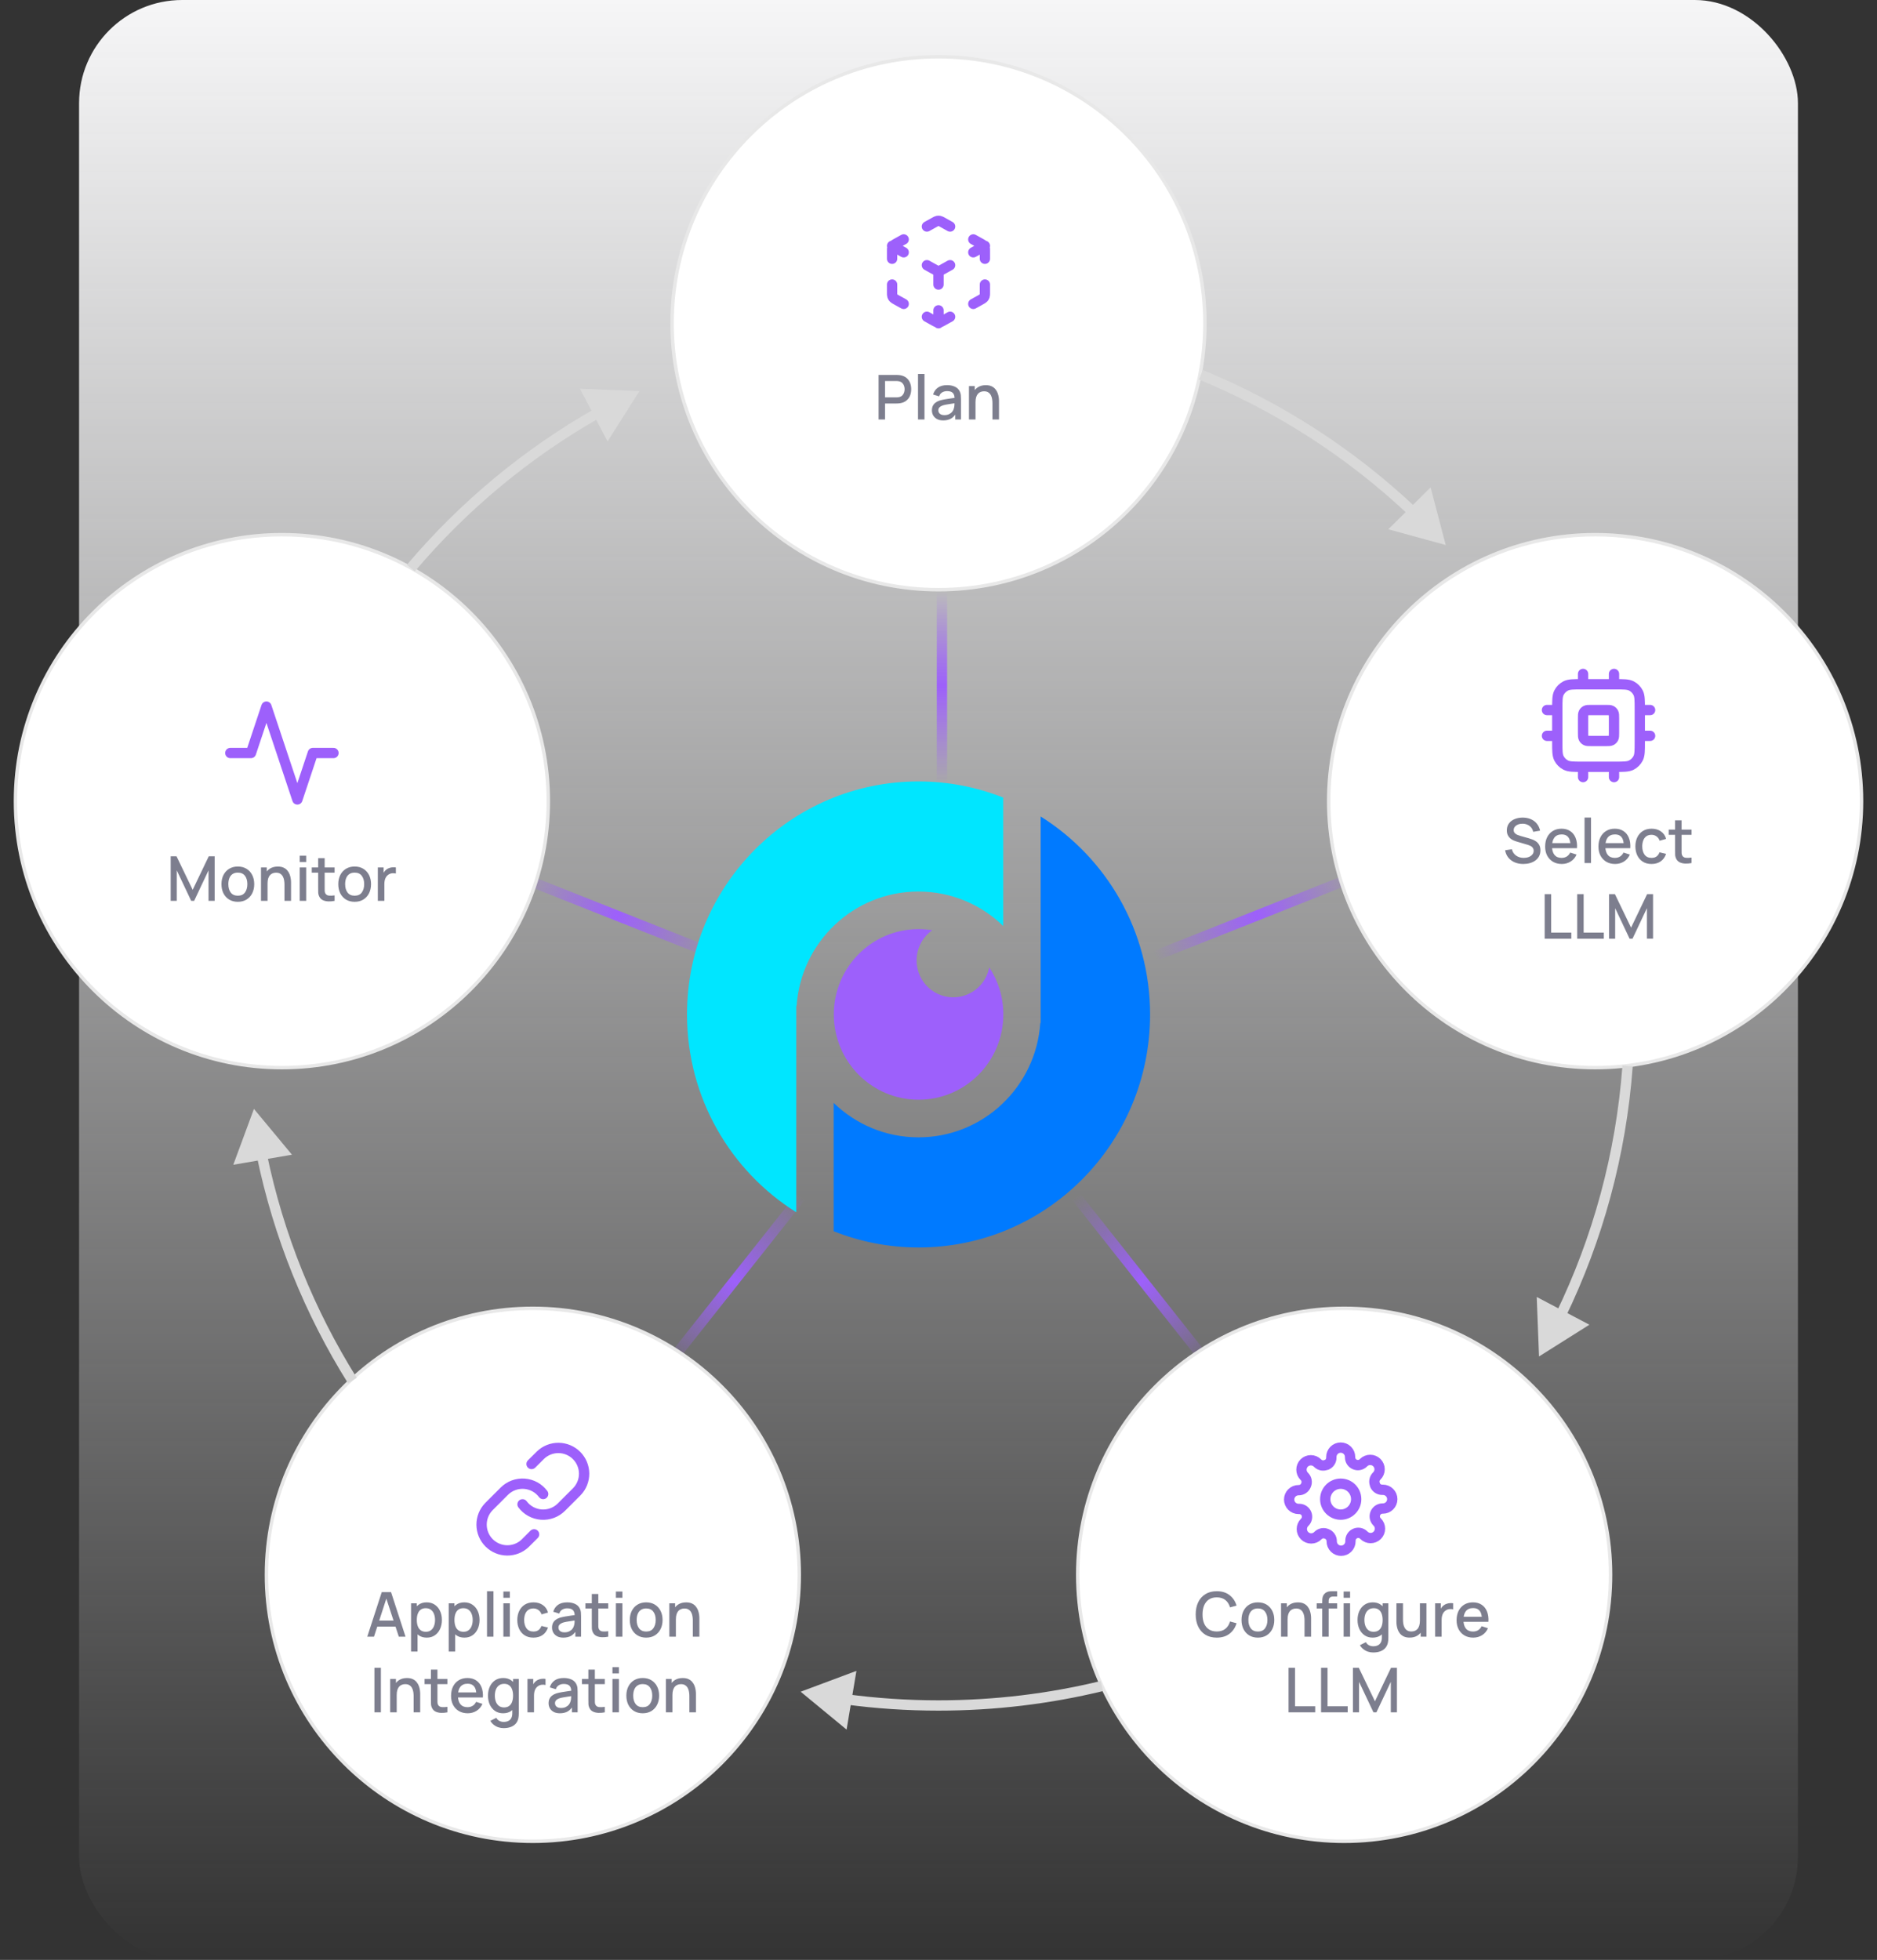 <?xml version="1.0" encoding="UTF-8"?>
<svg xmlns="http://www.w3.org/2000/svg" width="546" height="570" viewBox="0 0 546 570" fill="none">
  <rect x="0" y="0" width="546" height="570" fill="#333333" stroke="none"/>
  <rect x="23" width="500" height="570" rx="30" fill="url(#paint0_linear_6542_6133)"></rect>
  <path d="M274 228L274 172" stroke="url(#paint1_linear_6542_6133)" stroke-width="3"></path>
  <path d="M336 278L394 255" stroke="url(#paint2_linear_6542_6133)" stroke-width="3"></path>
  <path d="M209 278L151 255" stroke="url(#paint3_linear_6542_6133)" stroke-width="3"></path>
  <path d="M233 348L195 396" stroke="url(#paint4_linear_6542_6133)" stroke-width="3"></path>
  <path d="M313 348L351 396" stroke="url(#paint5_linear_6542_6133)" stroke-width="3"></path>
  <circle cx="82" cy="233" r="77.5" fill="white" stroke="#E8E8E8"></circle>
  <circle cx="273" cy="94" r="77.5" fill="white" stroke="#E8E8E8"></circle>
  <circle cx="464" cy="233" r="77.5" fill="white" stroke="#E8E8E8"></circle>
  <circle cx="155" cy="458" r="77.5" fill="white" stroke="#E8E8E8"></circle>
  <circle cx="391" cy="458" r="77.5" fill="white" stroke="#E8E8E8"></circle>
  <path d="M353.944 476.27C352.648 476.27 351.544 475.988 350.632 475.424C349.72 474.854 349.021 474.062 348.535 473.048C348.055 472.034 347.815 470.858 347.815 469.52C347.815 468.182 348.055 467.006 348.535 465.992C349.021 464.978 349.72 464.189 350.632 463.625C351.544 463.055 352.648 462.77 353.944 462.77C355.438 462.77 356.674 463.148 357.652 463.904C358.636 464.66 359.32 465.677 359.704 466.955L357.796 467.468C357.544 466.562 357.094 465.851 356.446 465.335C355.804 464.819 354.97 464.561 353.944 464.561C353.026 464.561 352.261 464.768 351.649 465.182C351.037 465.596 350.575 466.175 350.263 466.919C349.957 467.663 349.804 468.53 349.804 469.52C349.798 470.51 349.948 471.377 350.254 472.121C350.566 472.865 351.028 473.444 351.64 473.858C352.258 474.272 353.026 474.479 353.944 474.479C354.97 474.479 355.804 474.221 356.446 473.705C357.094 473.183 357.544 472.472 357.796 471.572L359.704 472.085C359.32 473.363 358.636 474.38 357.652 475.136C356.674 475.892 355.438 476.27 353.944 476.27ZM365.905 476.27C364.933 476.27 364.09 476.051 363.376 475.613C362.662 475.175 362.11 474.572 361.72 473.804C361.336 473.03 361.144 472.139 361.144 471.131C361.144 470.117 361.342 469.226 361.738 468.458C362.134 467.684 362.689 467.084 363.403 466.658C364.117 466.226 364.951 466.01 365.905 466.01C366.877 466.01 367.72 466.229 368.434 466.667C369.148 467.105 369.7 467.708 370.09 468.476C370.48 469.244 370.675 470.129 370.675 471.131C370.675 472.145 370.477 473.039 370.081 473.813C369.691 474.581 369.139 475.184 368.425 475.622C367.711 476.054 366.871 476.27 365.905 476.27ZM365.905 474.497C366.835 474.497 367.528 474.185 367.984 473.561C368.446 472.931 368.677 472.121 368.677 471.131C368.677 470.117 368.443 469.307 367.975 468.701C367.513 468.089 366.823 467.783 365.905 467.783C365.275 467.783 364.756 467.927 364.348 468.215C363.94 468.497 363.637 468.89 363.439 469.394C363.241 469.892 363.142 470.471 363.142 471.131C363.142 472.151 363.376 472.967 363.844 473.579C364.312 474.191 364.999 474.497 365.905 474.497ZM379.475 476V471.221C379.475 470.843 379.442 470.456 379.376 470.06C379.316 469.658 379.196 469.286 379.016 468.944C378.842 468.602 378.593 468.326 378.269 468.116C377.951 467.906 377.534 467.801 377.018 467.801C376.682 467.801 376.364 467.858 376.064 467.972C375.764 468.08 375.5 468.257 375.272 468.503C375.05 468.749 374.873 469.073 374.741 469.475C374.615 469.877 374.552 470.366 374.552 470.942L373.382 470.501C373.382 469.619 373.547 468.842 373.877 468.17C374.207 467.492 374.681 466.964 375.299 466.586C375.917 466.208 376.664 466.019 377.54 466.019C378.212 466.019 378.776 466.127 379.232 466.343C379.688 466.559 380.057 466.844 380.339 467.198C380.627 467.546 380.846 467.927 380.996 468.341C381.146 468.755 381.248 469.16 381.302 469.556C381.356 469.952 381.383 470.3 381.383 470.6V476H379.475ZM372.644 476V466.28H374.327V469.088H374.552V476H372.644ZM384.618 476V465.938C384.618 465.692 384.627 465.431 384.645 465.155C384.663 464.873 384.714 464.597 384.798 464.327C384.888 464.051 385.035 463.799 385.239 463.571C385.485 463.301 385.755 463.109 386.049 462.995C386.343 462.881 386.634 462.815 386.922 462.797C387.216 462.779 387.486 462.77 387.732 462.77H388.956V464.318H387.822C387.378 464.318 387.045 464.429 386.823 464.651C386.607 464.867 386.499 465.176 386.499 465.578V476H384.618ZM383.007 467.792V466.28H388.956V467.792H383.007ZM390.846 464.687V462.86H392.727V464.687H390.846ZM390.846 476V466.28H392.727V476H390.846ZM399.439 480.59C398.917 480.59 398.41 480.509 397.918 480.347C397.432 480.185 396.988 479.945 396.586 479.627C396.184 479.315 395.851 478.928 395.587 478.466L397.324 477.584C397.534 477.998 397.834 478.301 398.224 478.493C398.614 478.685 399.025 478.781 399.457 478.781C399.991 478.781 400.447 478.685 400.825 478.493C401.203 478.307 401.488 478.025 401.68 477.647C401.878 477.269 401.974 476.801 401.968 476.243V473.525H402.193V466.28H403.858V476.261C403.858 476.519 403.849 476.765 403.831 476.999C403.813 477.233 403.78 477.467 403.732 477.701C403.594 478.355 403.33 478.895 402.94 479.321C402.556 479.747 402.064 480.065 401.464 480.275C400.87 480.485 400.195 480.59 399.439 480.59ZM399.295 476.27C398.389 476.27 397.606 476.045 396.946 475.595C396.292 475.145 395.785 474.533 395.425 473.759C395.071 472.979 394.894 472.103 394.894 471.131C394.894 470.153 395.074 469.28 395.434 468.512C395.794 467.738 396.304 467.129 396.964 466.685C397.63 466.235 398.419 466.01 399.331 466.01C400.249 466.01 401.02 466.235 401.644 466.685C402.274 467.129 402.748 467.738 403.066 468.512C403.39 469.286 403.552 470.159 403.552 471.131C403.552 472.103 403.39 472.976 403.066 473.75C402.742 474.524 402.265 475.139 401.635 475.595C401.005 476.045 400.225 476.27 399.295 476.27ZM399.556 474.569C400.174 474.569 400.678 474.422 401.068 474.128C401.458 473.834 401.743 473.429 401.923 472.913C402.103 472.397 402.193 471.803 402.193 471.131C402.193 470.459 402.1 469.865 401.914 469.349C401.734 468.833 401.452 468.431 401.068 468.143C400.69 467.855 400.207 467.711 399.619 467.711C398.995 467.711 398.482 467.864 398.08 468.17C397.678 468.476 397.378 468.887 397.18 469.403C396.988 469.919 396.892 470.495 396.892 471.131C396.892 471.773 396.988 472.355 397.18 472.877C397.378 473.393 397.672 473.804 398.062 474.11C398.458 474.416 398.956 474.569 399.556 474.569ZM410.048 476.261C409.376 476.261 408.812 476.153 408.356 475.937C407.9 475.721 407.528 475.439 407.24 475.091C406.958 474.737 406.742 474.353 406.592 473.939C406.442 473.525 406.34 473.12 406.286 472.724C406.232 472.328 406.205 471.98 406.205 471.68V466.28H408.113V471.059C408.113 471.437 408.143 471.827 408.203 472.229C408.269 472.625 408.389 472.994 408.563 473.336C408.743 473.678 408.992 473.954 409.31 474.164C409.634 474.374 410.054 474.479 410.57 474.479C410.906 474.479 411.224 474.425 411.524 474.317C411.824 474.203 412.085 474.023 412.307 473.777C412.535 473.531 412.712 473.207 412.838 472.805C412.97 472.403 413.036 471.914 413.036 471.338L414.206 471.779C414.206 472.661 414.041 473.441 413.711 474.119C413.381 474.791 412.907 475.316 412.289 475.694C411.671 476.072 410.924 476.261 410.048 476.261ZM413.261 476V473.192H413.036V466.28H414.935V476H413.261ZM417.459 476V466.28H419.133V468.638L418.899 468.332C419.019 468.02 419.175 467.735 419.367 467.477C419.559 467.213 419.781 466.997 420.033 466.829C420.279 466.649 420.552 466.511 420.852 466.415C421.158 466.313 421.47 466.253 421.788 466.235C422.106 466.211 422.412 466.226 422.706 466.28V468.044C422.388 467.96 422.034 467.936 421.644 467.972C421.26 468.008 420.906 468.131 420.582 468.341C420.276 468.539 420.033 468.779 419.853 469.061C419.679 469.343 419.553 469.658 419.475 470.006C419.397 470.348 419.358 470.711 419.358 471.095V476H417.459ZM428.555 476.27C427.589 476.27 426.74 476.06 426.008 475.64C425.282 475.214 424.715 474.623 424.307 473.867C423.905 473.105 423.704 472.223 423.704 471.221C423.704 470.159 423.902 469.238 424.298 468.458C424.7 467.678 425.258 467.075 425.972 466.649C426.686 466.223 427.517 466.01 428.465 466.01C429.455 466.01 430.298 466.241 430.994 466.703C431.69 467.159 432.209 467.81 432.551 468.656C432.899 469.502 433.037 470.507 432.965 471.671H431.084V470.987C431.072 469.859 430.856 469.025 430.436 468.485C430.022 467.945 429.389 467.675 428.537 467.675C427.595 467.675 426.887 467.972 426.413 468.566C425.939 469.16 425.702 470.018 425.702 471.14C425.702 472.208 425.939 473.036 426.413 473.624C426.887 474.206 427.571 474.497 428.465 474.497C429.053 474.497 429.56 474.365 429.986 474.101C430.418 473.831 430.754 473.447 430.994 472.949L432.839 473.534C432.461 474.404 431.888 475.079 431.12 475.559C430.352 476.033 429.497 476.27 428.555 476.27ZM425.09 471.671V470.204H432.029V471.671H425.09ZM374.828 498V485.04H376.709V496.227H382.577V498H374.828ZM384.285 498V485.04H386.166V496.227H392.034V498H384.285ZM393.562 498V485.04H395.263L399.961 494.787L404.632 485.04H406.351V497.991H404.569V489.126L400.384 498H399.529L395.335 489.126V498H393.562Z" fill="#7D7E8E"></path>
  <path d="M390 440.5C392.485 440.5 394.5 438.485 394.5 436C394.5 433.515 392.485 431.5 390 431.5C387.515 431.5 385.5 433.515 385.5 436C385.5 438.485 387.515 440.5 390 440.5Z" stroke="#9D60FB" stroke-width="3" stroke-linecap="round" stroke-linejoin="round"></path>
  <path d="M400.091 440.091C399.909 440.502 399.855 440.958 399.935 441.401C400.016 441.843 400.227 442.251 400.541 442.573L400.623 442.655C400.876 442.908 401.077 443.209 401.215 443.54C401.352 443.871 401.423 444.226 401.423 444.584C401.423 444.942 401.352 445.297 401.215 445.628C401.077 445.96 400.876 446.26 400.623 446.514C400.369 446.767 400.069 446.968 399.738 447.106C399.406 447.243 399.052 447.314 398.693 447.314C398.335 447.314 397.98 447.243 397.649 447.106C397.318 446.968 397.017 446.767 396.764 446.514L396.682 446.432C396.36 446.117 395.952 445.907 395.51 445.826C395.068 445.746 394.611 445.8 394.2 445.982C393.797 446.155 393.453 446.442 393.21 446.808C392.968 447.173 392.838 447.602 392.836 448.041V448.273C392.836 448.996 392.549 449.69 392.038 450.201C391.526 450.713 390.832 451 390.109 451C389.386 451 388.692 450.713 388.181 450.201C387.669 449.69 387.382 448.996 387.382 448.273V448.15C387.371 447.699 387.225 447.261 386.963 446.894C386.7 446.526 386.333 446.247 385.909 446.091C385.498 445.909 385.042 445.855 384.599 445.935C384.157 446.016 383.749 446.227 383.427 446.541L383.345 446.623C383.092 446.876 382.791 447.077 382.46 447.215C382.129 447.352 381.774 447.423 381.416 447.423C381.058 447.423 380.703 447.352 380.372 447.215C380.04 447.077 379.74 446.876 379.486 446.623C379.233 446.369 379.032 446.069 378.894 445.738C378.757 445.406 378.686 445.052 378.686 444.693C378.686 444.335 378.757 443.98 378.894 443.649C379.032 443.318 379.233 443.017 379.486 442.764L379.568 442.682C379.883 442.36 380.093 441.952 380.174 441.51C380.254 441.068 380.2 440.611 380.018 440.2C379.845 439.797 379.558 439.453 379.192 439.21C378.827 438.968 378.398 438.838 377.959 438.836H377.727C377.004 438.836 376.31 438.549 375.799 438.038C375.287 437.526 375 436.832 375 436.109C375 435.386 375.287 434.692 375.799 434.181C376.31 433.669 377.004 433.382 377.727 433.382H377.85C378.301 433.371 378.739 433.225 379.106 432.963C379.474 432.7 379.753 432.333 379.909 431.909C380.091 431.498 380.145 431.042 380.065 430.599C379.984 430.157 379.773 429.749 379.459 429.427L379.377 429.345C379.124 429.092 378.923 428.791 378.785 428.46C378.648 428.129 378.577 427.774 378.577 427.416C378.577 427.058 378.648 426.703 378.785 426.372C378.923 426.04 379.124 425.74 379.377 425.486C379.631 425.233 379.931 425.032 380.262 424.894C380.594 424.757 380.948 424.686 381.307 424.686C381.665 424.686 382.02 424.757 382.351 424.894C382.682 425.032 382.983 425.233 383.236 425.486L383.318 425.568C383.64 425.883 384.048 426.093 384.49 426.174C384.932 426.254 385.389 426.2 385.8 426.018H385.909C386.312 425.845 386.656 425.558 386.899 425.192C387.141 424.827 387.271 424.398 387.273 423.959V423.727C387.273 423.004 387.56 422.31 388.072 421.799C388.583 421.287 389.277 421 390 421C390.723 421 391.417 421.287 391.928 421.799C392.44 422.31 392.727 423.004 392.727 423.727V423.85C392.729 424.289 392.859 424.718 393.101 425.083C393.344 425.449 393.688 425.736 394.091 425.909C394.502 426.091 394.958 426.145 395.401 426.065C395.843 425.984 396.251 425.773 396.573 425.459L396.655 425.377C396.908 425.124 397.209 424.923 397.54 424.785C397.871 424.648 398.226 424.577 398.584 424.577C398.942 424.577 399.297 424.648 399.628 424.785C399.96 424.923 400.26 425.124 400.514 425.377C400.767 425.631 400.968 425.931 401.106 426.262C401.243 426.594 401.314 426.948 401.314 427.307C401.314 427.665 401.243 428.02 401.106 428.351C400.968 428.682 400.767 428.983 400.514 429.236L400.432 429.318C400.117 429.64 399.907 430.048 399.826 430.49C399.746 430.932 399.8 431.389 399.982 431.8V431.909C400.155 432.312 400.442 432.656 400.808 432.899C401.173 433.141 401.602 433.271 402.041 433.273H402.273C402.996 433.273 403.69 433.56 404.201 434.072C404.713 434.583 405 435.277 405 436C405 436.723 404.713 437.417 404.201 437.928C403.69 438.44 402.996 438.727 402.273 438.727H402.15C401.711 438.729 401.282 438.859 400.917 439.101C400.551 439.344 400.264 439.688 400.091 440.091Z" stroke="#9D60FB" stroke-width="3" stroke-linecap="round" stroke-linejoin="round"></path>
  <path d="M106.835 476L111.047 463.04H113.756L117.968 476H116.015L112.136 464.174H112.622L108.788 476H106.835ZM109.022 473.075V471.311H115.79V473.075H109.022ZM124.145 476.27C123.215 476.27 122.435 476.045 121.805 475.595C121.175 475.139 120.698 474.524 120.374 473.75C120.05 472.976 119.888 472.103 119.888 471.131C119.888 470.159 120.047 469.286 120.365 468.512C120.689 467.738 121.163 467.129 121.787 466.685C122.417 466.235 123.191 466.01 124.109 466.01C125.021 466.01 125.807 466.235 126.467 466.685C127.133 467.129 127.646 467.738 128.006 468.512C128.366 469.28 128.546 470.153 128.546 471.131C128.546 472.103 128.366 472.979 128.006 473.759C127.652 474.533 127.145 475.145 126.485 475.595C125.831 476.045 125.051 476.27 124.145 476.27ZM119.573 480.32V466.28H121.247V473.273H121.463V480.32H119.573ZM123.884 474.569C124.484 474.569 124.979 474.416 125.369 474.11C125.765 473.804 126.059 473.393 126.251 472.877C126.449 472.355 126.548 471.773 126.548 471.131C126.548 470.495 126.449 469.919 126.251 469.403C126.059 468.887 125.762 468.476 125.36 468.17C124.958 467.864 124.445 467.711 123.821 467.711C123.233 467.711 122.747 467.855 122.363 468.143C121.985 468.431 121.703 468.833 121.517 469.349C121.337 469.865 121.247 470.459 121.247 471.131C121.247 471.803 121.337 472.397 121.517 472.913C121.697 473.429 121.982 473.834 122.372 474.128C122.762 474.422 123.266 474.569 123.884 474.569ZM135.096 476.27C134.166 476.27 133.386 476.045 132.756 475.595C132.126 475.139 131.649 474.524 131.325 473.75C131.001 472.976 130.839 472.103 130.839 471.131C130.839 470.159 130.998 469.286 131.316 468.512C131.64 467.738 132.114 467.129 132.738 466.685C133.368 466.235 134.142 466.01 135.06 466.01C135.972 466.01 136.758 466.235 137.418 466.685C138.084 467.129 138.597 467.738 138.957 468.512C139.317 469.28 139.497 470.153 139.497 471.131C139.497 472.103 139.317 472.979 138.957 473.759C138.603 474.533 138.096 475.145 137.436 475.595C136.782 476.045 136.002 476.27 135.096 476.27ZM130.524 480.32V466.28H132.198V473.273H132.414V480.32H130.524ZM134.835 474.569C135.435 474.569 135.93 474.416 136.32 474.11C136.716 473.804 137.01 473.393 137.202 472.877C137.4 472.355 137.499 471.773 137.499 471.131C137.499 470.495 137.4 469.919 137.202 469.403C137.01 468.887 136.713 468.476 136.311 468.17C135.909 467.864 135.396 467.711 134.772 467.711C134.184 467.711 133.698 467.855 133.314 468.143C132.936 468.431 132.654 468.833 132.468 469.349C132.288 469.865 132.198 470.459 132.198 471.131C132.198 471.803 132.288 472.397 132.468 472.913C132.648 473.429 132.933 473.834 133.323 474.128C133.713 474.422 134.217 474.569 134.835 474.569ZM141.665 476V462.77H143.546V476H141.665ZM146.428 464.687V462.86H148.309V464.687H146.428ZM146.428 476V466.28H148.309V476H146.428ZM155.17 476.27C154.174 476.27 153.328 476.048 152.632 475.604C151.936 475.16 151.402 474.551 151.03 473.777C150.664 473.003 150.478 472.124 150.472 471.14C150.478 470.138 150.67 469.253 151.048 468.485C151.426 467.711 151.966 467.105 152.668 466.667C153.37 466.229 154.213 466.01 155.197 466.01C156.259 466.01 157.165 466.274 157.915 466.802C158.671 467.33 159.169 468.053 159.409 468.971L157.537 469.511C157.351 468.965 157.045 468.542 156.619 468.242C156.199 467.936 155.716 467.783 155.17 467.783C154.552 467.783 154.045 467.93 153.649 468.224C153.253 468.512 152.959 468.908 152.767 469.412C152.575 469.916 152.476 470.492 152.47 471.14C152.476 472.142 152.704 472.952 153.154 473.57C153.61 474.188 154.282 474.497 155.17 474.497C155.776 474.497 156.265 474.359 156.637 474.083C157.015 473.801 157.303 473.399 157.501 472.877L159.409 473.327C159.091 474.275 158.566 475.004 157.834 475.514C157.102 476.018 156.214 476.27 155.17 476.27ZM163.864 476.27C163.144 476.27 162.541 476.138 162.055 475.874C161.569 475.604 161.2 475.25 160.948 474.812C160.702 474.368 160.579 473.882 160.579 473.354C160.579 472.862 160.666 472.43 160.84 472.058C161.014 471.686 161.272 471.371 161.614 471.113C161.956 470.849 162.376 470.636 162.874 470.474C163.306 470.348 163.795 470.237 164.341 470.141C164.887 470.045 165.46 469.955 166.06 469.871C166.666 469.787 167.266 469.703 167.86 469.619L167.176 469.997C167.188 469.235 167.026 468.671 166.69 468.305C166.36 467.933 165.79 467.747 164.98 467.747C164.47 467.747 164.002 467.867 163.576 468.107C163.15 468.341 162.853 468.731 162.685 469.277L160.93 468.737C161.17 467.903 161.626 467.24 162.298 466.748C162.976 466.256 163.876 466.01 164.998 466.01C165.868 466.01 166.624 466.16 167.266 466.46C167.914 466.754 168.388 467.222 168.688 467.864C168.844 468.182 168.94 468.518 168.976 468.872C169.012 469.226 169.03 469.607 169.03 470.015V476H167.365V473.777L167.689 474.065C167.287 474.809 166.774 475.364 166.15 475.73C165.532 476.09 164.77 476.27 163.864 476.27ZM164.197 474.731C164.731 474.731 165.19 474.638 165.574 474.452C165.958 474.26 166.267 474.017 166.501 473.723C166.735 473.429 166.888 473.123 166.96 472.805C167.062 472.517 167.119 472.193 167.131 471.833C167.149 471.473 167.158 471.185 167.158 470.969L167.77 471.194C167.176 471.284 166.636 471.365 166.15 471.437C165.664 471.509 165.223 471.581 164.827 471.653C164.437 471.719 164.089 471.8 163.783 471.896C163.525 471.986 163.294 472.094 163.09 472.22C162.892 472.346 162.733 472.499 162.613 472.679C162.499 472.859 162.442 473.078 162.442 473.336C162.442 473.588 162.505 473.822 162.631 474.038C162.757 474.248 162.949 474.416 163.207 474.542C163.465 474.668 163.795 474.731 164.197 474.731ZM176.929 476C176.317 476.12 175.717 476.171 175.129 476.153C174.541 476.135 174.016 476.021 173.554 475.811C173.092 475.601 172.744 475.271 172.51 474.821C172.3 474.419 172.186 474.011 172.168 473.597C172.156 473.177 172.15 472.703 172.15 472.175V463.58H174.04V472.085C174.04 472.475 174.043 472.814 174.049 473.102C174.061 473.39 174.124 473.633 174.238 473.831C174.454 474.203 174.796 474.416 175.264 474.47C175.738 474.518 176.293 474.497 176.929 474.407V476ZM170.287 467.792V466.28H176.929V467.792H170.287ZM179.159 464.687V462.86H181.04V464.687H179.159ZM179.159 476V466.28H181.04V476H179.159ZM187.963 476.27C186.991 476.27 186.148 476.051 185.434 475.613C184.72 475.175 184.168 474.572 183.778 473.804C183.394 473.03 183.202 472.139 183.202 471.131C183.202 470.117 183.4 469.226 183.796 468.458C184.192 467.684 184.747 467.084 185.461 466.658C186.175 466.226 187.009 466.01 187.963 466.01C188.935 466.01 189.778 466.229 190.492 466.667C191.206 467.105 191.758 467.708 192.148 468.476C192.538 469.244 192.733 470.129 192.733 471.131C192.733 472.145 192.535 473.039 192.139 473.813C191.749 474.581 191.197 475.184 190.483 475.622C189.769 476.054 188.929 476.27 187.963 476.27ZM187.963 474.497C188.893 474.497 189.586 474.185 190.042 473.561C190.504 472.931 190.735 472.121 190.735 471.131C190.735 470.117 190.501 469.307 190.033 468.701C189.571 468.089 188.881 467.783 187.963 467.783C187.333 467.783 186.814 467.927 186.406 468.215C185.998 468.497 185.695 468.89 185.497 469.394C185.299 469.892 185.2 470.471 185.2 471.131C185.2 472.151 185.434 472.967 185.902 473.579C186.37 474.191 187.057 474.497 187.963 474.497ZM201.533 476V471.221C201.533 470.843 201.5 470.456 201.434 470.06C201.374 469.658 201.254 469.286 201.074 468.944C200.9 468.602 200.651 468.326 200.327 468.116C200.009 467.906 199.592 467.801 199.076 467.801C198.74 467.801 198.422 467.858 198.122 467.972C197.822 468.08 197.558 468.257 197.33 468.503C197.108 468.749 196.931 469.073 196.799 469.475C196.673 469.877 196.61 470.366 196.61 470.942L195.44 470.501C195.44 469.619 195.605 468.842 195.935 468.17C196.265 467.492 196.739 466.964 197.357 466.586C197.975 466.208 198.722 466.019 199.598 466.019C200.27 466.019 200.834 466.127 201.29 466.343C201.746 466.559 202.115 466.844 202.397 467.198C202.685 467.546 202.904 467.927 203.054 468.341C203.204 468.755 203.306 469.16 203.36 469.556C203.414 469.952 203.441 470.3 203.441 470.6V476H201.533ZM194.702 476V466.28H196.385V469.088H196.61V476H194.702ZM108.917 498V485.04H110.798V498H108.917ZM120.322 498V493.221C120.322 492.843 120.289 492.456 120.223 492.06C120.163 491.658 120.043 491.286 119.863 490.944C119.689 490.602 119.44 490.326 119.116 490.116C118.798 489.906 118.381 489.801 117.865 489.801C117.529 489.801 117.211 489.858 116.911 489.972C116.611 490.08 116.347 490.257 116.119 490.503C115.897 490.749 115.72 491.073 115.588 491.475C115.462 491.877 115.399 492.366 115.399 492.942L114.229 492.501C114.229 491.619 114.394 490.842 114.724 490.17C115.054 489.492 115.528 488.964 116.146 488.586C116.764 488.208 117.511 488.019 118.387 488.019C119.059 488.019 119.623 488.127 120.079 488.343C120.535 488.559 120.904 488.844 121.186 489.198C121.474 489.546 121.693 489.927 121.843 490.341C121.993 490.755 122.095 491.16 122.149 491.556C122.203 491.952 122.23 492.3 122.23 492.6V498H120.322ZM113.491 498V488.28H115.174V491.088H115.399V498H113.491ZM130.136 498C129.524 498.12 128.924 498.171 128.336 498.153C127.748 498.135 127.223 498.021 126.761 497.811C126.299 497.601 125.951 497.271 125.717 496.821C125.507 496.419 125.393 496.011 125.375 495.597C125.363 495.177 125.357 494.703 125.357 494.175V485.58H127.247V494.085C127.247 494.475 127.25 494.814 127.256 495.102C127.268 495.39 127.331 495.633 127.445 495.831C127.661 496.203 128.003 496.416 128.471 496.47C128.945 496.518 129.5 496.497 130.136 496.407V498ZM123.494 489.792V488.28H130.136V489.792H123.494ZM136.057 498.27C135.091 498.27 134.242 498.06 133.51 497.64C132.784 497.214 132.217 496.623 131.809 495.867C131.407 495.105 131.206 494.223 131.206 493.221C131.206 492.159 131.404 491.238 131.8 490.458C132.202 489.678 132.76 489.075 133.474 488.649C134.188 488.223 135.019 488.01 135.967 488.01C136.957 488.01 137.8 488.241 138.496 488.703C139.192 489.159 139.711 489.81 140.053 490.656C140.401 491.502 140.539 492.507 140.467 493.671H138.586V492.987C138.574 491.859 138.358 491.025 137.938 490.485C137.524 489.945 136.891 489.675 136.039 489.675C135.097 489.675 134.389 489.972 133.915 490.566C133.441 491.16 133.204 492.018 133.204 493.14C133.204 494.208 133.441 495.036 133.915 495.624C134.389 496.206 135.073 496.497 135.967 496.497C136.555 496.497 137.062 496.365 137.488 496.101C137.92 495.831 138.256 495.447 138.496 494.949L140.341 495.534C139.963 496.404 139.39 497.079 138.622 497.559C137.854 498.033 136.999 498.27 136.057 498.27ZM132.592 493.671V492.204H139.531V493.671H132.592ZM146.492 502.59C145.97 502.59 145.463 502.509 144.971 502.347C144.485 502.185 144.041 501.945 143.639 501.627C143.237 501.315 142.904 500.928 142.64 500.466L144.377 499.584C144.587 499.998 144.887 500.301 145.277 500.493C145.667 500.685 146.078 500.781 146.51 500.781C147.044 500.781 147.5 500.685 147.878 500.493C148.256 500.307 148.541 500.025 148.733 499.647C148.931 499.269 149.027 498.801 149.021 498.243V495.525H149.246V488.28H150.911V498.261C150.911 498.519 150.902 498.765 150.884 498.999C150.866 499.233 150.833 499.467 150.785 499.701C150.647 500.355 150.383 500.895 149.993 501.321C149.609 501.747 149.117 502.065 148.517 502.275C147.923 502.485 147.248 502.59 146.492 502.59ZM146.348 498.27C145.442 498.27 144.659 498.045 143.999 497.595C143.345 497.145 142.838 496.533 142.478 495.759C142.124 494.979 141.947 494.103 141.947 493.131C141.947 492.153 142.127 491.28 142.487 490.512C142.847 489.738 143.357 489.129 144.017 488.685C144.683 488.235 145.472 488.01 146.384 488.01C147.302 488.01 148.073 488.235 148.697 488.685C149.327 489.129 149.801 489.738 150.119 490.512C150.443 491.286 150.605 492.159 150.605 493.131C150.605 494.103 150.443 494.976 150.119 495.75C149.795 496.524 149.318 497.139 148.688 497.595C148.058 498.045 147.278 498.27 146.348 498.27ZM146.609 496.569C147.227 496.569 147.731 496.422 148.121 496.128C148.511 495.834 148.796 495.429 148.976 494.913C149.156 494.397 149.246 493.803 149.246 493.131C149.246 492.459 149.153 491.865 148.967 491.349C148.787 490.833 148.505 490.431 148.121 490.143C147.743 489.855 147.26 489.711 146.672 489.711C146.048 489.711 145.535 489.864 145.133 490.17C144.731 490.476 144.431 490.887 144.233 491.403C144.041 491.919 143.945 492.495 143.945 493.131C143.945 493.773 144.041 494.355 144.233 494.877C144.431 495.393 144.725 495.804 145.115 496.11C145.511 496.416 146.009 496.569 146.609 496.569ZM153.438 498V488.28H155.112V490.638L154.878 490.332C154.998 490.02 155.154 489.735 155.346 489.477C155.538 489.213 155.76 488.997 156.012 488.829C156.258 488.649 156.531 488.511 156.831 488.415C157.137 488.313 157.449 488.253 157.767 488.235C158.085 488.211 158.391 488.226 158.685 488.28V490.044C158.367 489.96 158.013 489.936 157.623 489.972C157.239 490.008 156.885 490.131 156.561 490.341C156.255 490.539 156.012 490.779 155.832 491.061C155.658 491.343 155.532 491.658 155.454 492.006C155.376 492.348 155.337 492.711 155.337 493.095V498H153.438ZM162.862 498.27C162.142 498.27 161.539 498.138 161.053 497.874C160.567 497.604 160.198 497.25 159.946 496.812C159.7 496.368 159.577 495.882 159.577 495.354C159.577 494.862 159.664 494.43 159.838 494.058C160.012 493.686 160.27 493.371 160.612 493.113C160.954 492.849 161.374 492.636 161.872 492.474C162.304 492.348 162.793 492.237 163.339 492.141C163.885 492.045 164.458 491.955 165.058 491.871C165.664 491.787 166.264 491.703 166.858 491.619L166.174 491.997C166.186 491.235 166.024 490.671 165.688 490.305C165.358 489.933 164.788 489.747 163.978 489.747C163.468 489.747 163 489.867 162.574 490.107C162.148 490.341 161.851 490.731 161.683 491.277L159.928 490.737C160.168 489.903 160.624 489.24 161.296 488.748C161.974 488.256 162.874 488.01 163.996 488.01C164.866 488.01 165.622 488.16 166.264 488.46C166.912 488.754 167.386 489.222 167.686 489.864C167.842 490.182 167.938 490.518 167.974 490.872C168.01 491.226 168.028 491.607 168.028 492.015V498H166.363V495.777L166.687 496.065C166.285 496.809 165.772 497.364 165.148 497.73C164.53 498.09 163.768 498.27 162.862 498.27ZM163.195 496.731C163.729 496.731 164.188 496.638 164.572 496.452C164.956 496.26 165.265 496.017 165.499 495.723C165.733 495.429 165.886 495.123 165.958 494.805C166.06 494.517 166.117 494.193 166.129 493.833C166.147 493.473 166.156 493.185 166.156 492.969L166.768 493.194C166.174 493.284 165.634 493.365 165.148 493.437C164.662 493.509 164.221 493.581 163.825 493.653C163.435 493.719 163.087 493.8 162.781 493.896C162.523 493.986 162.292 494.094 162.088 494.22C161.89 494.346 161.731 494.499 161.611 494.679C161.497 494.859 161.44 495.078 161.44 495.336C161.44 495.588 161.503 495.822 161.629 496.038C161.755 496.248 161.947 496.416 162.205 496.542C162.463 496.668 162.793 496.731 163.195 496.731ZM175.927 498C175.315 498.12 174.715 498.171 174.127 498.153C173.539 498.135 173.014 498.021 172.552 497.811C172.09 497.601 171.742 497.271 171.508 496.821C171.298 496.419 171.184 496.011 171.166 495.597C171.154 495.177 171.148 494.703 171.148 494.175V485.58H173.038V494.085C173.038 494.475 173.041 494.814 173.047 495.102C173.059 495.39 173.122 495.633 173.236 495.831C173.452 496.203 173.794 496.416 174.262 496.47C174.736 496.518 175.291 496.497 175.927 496.407V498ZM169.285 489.792V488.28H175.927V489.792H169.285ZM178.157 486.687V484.86H180.038V486.687H178.157ZM178.157 498V488.28H180.038V498H178.157ZM186.961 498.27C185.989 498.27 185.146 498.051 184.432 497.613C183.718 497.175 183.166 496.572 182.776 495.804C182.392 495.03 182.2 494.139 182.2 493.131C182.2 492.117 182.398 491.226 182.794 490.458C183.19 489.684 183.745 489.084 184.459 488.658C185.173 488.226 186.007 488.01 186.961 488.01C187.933 488.01 188.776 488.229 189.49 488.667C190.204 489.105 190.756 489.708 191.146 490.476C191.536 491.244 191.731 492.129 191.731 493.131C191.731 494.145 191.533 495.039 191.137 495.813C190.747 496.581 190.195 497.184 189.481 497.622C188.767 498.054 187.927 498.27 186.961 498.27ZM186.961 496.497C187.891 496.497 188.584 496.185 189.04 495.561C189.502 494.931 189.733 494.121 189.733 493.131C189.733 492.117 189.499 491.307 189.031 490.701C188.569 490.089 187.879 489.783 186.961 489.783C186.331 489.783 185.812 489.927 185.404 490.215C184.996 490.497 184.693 490.89 184.495 491.394C184.297 491.892 184.198 492.471 184.198 493.131C184.198 494.151 184.432 494.967 184.9 495.579C185.368 496.191 186.055 496.497 186.961 496.497ZM200.531 498V493.221C200.531 492.843 200.498 492.456 200.432 492.06C200.372 491.658 200.252 491.286 200.072 490.944C199.898 490.602 199.649 490.326 199.325 490.116C199.007 489.906 198.59 489.801 198.074 489.801C197.738 489.801 197.42 489.858 197.12 489.972C196.82 490.08 196.556 490.257 196.328 490.503C196.106 490.749 195.929 491.073 195.797 491.475C195.671 491.877 195.608 492.366 195.608 492.942L194.438 492.501C194.438 491.619 194.603 490.842 194.933 490.17C195.263 489.492 195.737 488.964 196.355 488.586C196.973 488.208 197.72 488.019 198.596 488.019C199.268 488.019 199.832 488.127 200.288 488.343C200.744 488.559 201.113 488.844 201.395 489.198C201.683 489.546 201.902 489.927 202.052 490.341C202.202 490.755 202.304 491.16 202.358 491.556C202.412 491.952 202.439 492.3 202.439 492.6V498H200.531ZM193.7 498V488.28H195.383V491.088H195.608V498H193.7Z" fill="#7D7E8E"></path>
  <path d="M152 437.502C152.644 438.363 153.466 439.076 154.41 439.591C155.354 440.107 156.398 440.414 157.47 440.49C158.543 440.567 159.62 440.412 160.627 440.037C161.635 439.661 162.55 439.073 163.31 438.312L167.81 433.812C169.176 432.397 169.932 430.503 169.915 428.536C169.898 426.57 169.11 424.689 167.719 423.298C166.328 421.908 164.447 421.119 162.481 421.102C160.514 421.085 158.62 421.841 157.205 423.207L154.625 425.772M158 434.502C157.356 433.641 156.534 432.928 155.59 432.412C154.647 431.897 153.603 431.59 152.53 431.513C151.458 431.437 150.381 431.591 149.373 431.967C148.366 432.343 147.451 432.931 146.69 433.692L142.19 438.192C140.824 439.606 140.068 441.501 140.085 443.467C140.102 445.434 140.891 447.315 142.282 448.706C143.672 450.096 145.553 450.885 147.52 450.902C149.486 450.919 151.381 450.163 152.795 448.797L155.36 446.232" stroke="#9D60FB" stroke-width="3" stroke-linecap="round" stroke-linejoin="round"></path>
  <path d="M49.651 262V249.04H51.352L56.05 258.787L60.721 249.04H62.44V261.991H60.658V253.126L56.473 262H55.618L51.424 253.126V262H49.651ZM69.182 262.27C68.21 262.27 67.367 262.051 66.653 261.613C65.939 261.175 65.387 260.572 64.997 259.804C64.613 259.03 64.421 258.139 64.421 257.131C64.421 256.117 64.619 255.226 65.015 254.458C65.411 253.684 65.966 253.084 66.68 252.658C67.394 252.226 68.228 252.01 69.182 252.01C70.154 252.01 70.997 252.229 71.711 252.667C72.425 253.105 72.977 253.708 73.367 254.476C73.757 255.244 73.952 256.129 73.952 257.131C73.952 258.145 73.754 259.039 73.358 259.813C72.968 260.581 72.416 261.184 71.702 261.622C70.988 262.054 70.148 262.27 69.182 262.27ZM69.182 260.497C70.112 260.497 70.805 260.185 71.261 259.561C71.723 258.931 71.954 258.121 71.954 257.131C71.954 256.117 71.72 255.307 71.252 254.701C70.79 254.089 70.1 253.783 69.182 253.783C68.552 253.783 68.033 253.927 67.625 254.215C67.217 254.497 66.914 254.89 66.716 255.394C66.518 255.892 66.419 256.471 66.419 257.131C66.419 258.151 66.653 258.967 67.121 259.579C67.589 260.191 68.276 260.497 69.182 260.497ZM82.752 262V257.221C82.752 256.843 82.719 256.456 82.653 256.06C82.593 255.658 82.473 255.286 82.293 254.944C82.119 254.602 81.87 254.326 81.546 254.116C81.228 253.906 80.811 253.801 80.295 253.801C79.959 253.801 79.641 253.858 79.341 253.972C79.041 254.08 78.777 254.257 78.549 254.503C78.327 254.749 78.15 255.073 78.018 255.475C77.892 255.877 77.829 256.366 77.829 256.942L76.659 256.501C76.659 255.619 76.824 254.842 77.154 254.17C77.484 253.492 77.958 252.964 78.576 252.586C79.194 252.208 79.941 252.019 80.817 252.019C81.489 252.019 82.053 252.127 82.509 252.343C82.965 252.559 83.334 252.844 83.616 253.198C83.904 253.546 84.123 253.927 84.273 254.341C84.423 254.755 84.525 255.16 84.579 255.556C84.633 255.952 84.66 256.3 84.66 256.6V262H82.752ZM75.921 262V252.28H77.604V255.088H77.829V262H75.921ZM87.184 250.687V248.86H89.065V250.687H87.184ZM87.184 262V252.28H89.065V262H87.184ZM97.33 262C96.718 262.12 96.118 262.171 95.53 262.153C94.942 262.135 94.417 262.021 93.955 261.811C93.493 261.601 93.145 261.271 92.911 260.821C92.701 260.419 92.587 260.011 92.569 259.597C92.557 259.177 92.551 258.703 92.551 258.175V249.58H94.441V258.085C94.441 258.475 94.444 258.814 94.45 259.102C94.462 259.39 94.525 259.633 94.639 259.831C94.855 260.203 95.197 260.416 95.665 260.47C96.139 260.518 96.694 260.497 97.33 260.407V262ZM90.688 253.792V252.28H97.33V253.792H90.688ZM103.161 262.27C102.189 262.27 101.346 262.051 100.632 261.613C99.918 261.175 99.366 260.572 98.976 259.804C98.592 259.03 98.4 258.139 98.4 257.131C98.4 256.117 98.598 255.226 98.994 254.458C99.39 253.684 99.945 253.084 100.659 252.658C101.373 252.226 102.207 252.01 103.161 252.01C104.133 252.01 104.976 252.229 105.69 252.667C106.404 253.105 106.956 253.708 107.346 254.476C107.736 255.244 107.931 256.129 107.931 257.131C107.931 258.145 107.733 259.039 107.337 259.813C106.947 260.581 106.395 261.184 105.681 261.622C104.967 262.054 104.127 262.27 103.161 262.27ZM103.161 260.497C104.091 260.497 104.784 260.185 105.24 259.561C105.702 258.931 105.933 258.121 105.933 257.131C105.933 256.117 105.699 255.307 105.231 254.701C104.769 254.089 104.079 253.783 103.161 253.783C102.531 253.783 102.012 253.927 101.604 254.215C101.196 254.497 100.893 254.89 100.695 255.394C100.497 255.892 100.398 256.471 100.398 257.131C100.398 258.151 100.632 258.967 101.1 259.579C101.568 260.191 102.255 260.497 103.161 260.497ZM109.908 262V252.28H111.582V254.638L111.348 254.332C111.468 254.02 111.624 253.735 111.816 253.477C112.008 253.213 112.23 252.997 112.482 252.829C112.728 252.649 113.001 252.511 113.301 252.415C113.607 252.313 113.919 252.253 114.237 252.235C114.555 252.211 114.861 252.226 115.155 252.28V254.044C114.837 253.96 114.483 253.936 114.093 253.972C113.709 254.008 113.355 254.131 113.031 254.341C112.725 254.539 112.482 254.779 112.302 255.061C112.128 255.343 112.002 255.658 111.924 256.006C111.846 256.348 111.807 256.711 111.807 257.095V262H109.908Z" fill="#7D7E8E"></path>
  <path d="M97 219H91L86.5 232.5L77.5 205.5L73 219H67" stroke="#9D60FB" stroke-width="3" stroke-linecap="round" stroke-linejoin="round"></path>
  <path d="M255.574 122V109.04H260.812C260.938 109.04 261.094 109.046 261.28 109.058C261.466 109.064 261.643 109.082 261.811 109.112C262.531 109.226 263.131 109.472 263.611 109.85C264.097 110.228 264.46 110.705 264.7 111.281C264.94 111.857 265.06 112.493 265.06 113.189C265.06 113.891 264.94 114.53 264.7 115.106C264.46 115.682 264.097 116.159 263.611 116.537C263.131 116.915 262.531 117.161 261.811 117.275C261.643 117.299 261.463 117.317 261.271 117.329C261.085 117.341 260.932 117.347 260.812 117.347H257.455V122H255.574ZM257.455 115.565H260.74C260.86 115.565 260.992 115.559 261.136 115.547C261.286 115.535 261.427 115.514 261.559 115.484C261.943 115.394 262.252 115.229 262.486 114.989C262.72 114.743 262.888 114.461 262.99 114.143C263.092 113.825 263.143 113.507 263.143 113.189C263.143 112.871 263.092 112.556 262.99 112.244C262.888 111.926 262.72 111.647 262.486 111.407C262.252 111.161 261.943 110.993 261.559 110.903C261.427 110.867 261.286 110.843 261.136 110.831C260.992 110.819 260.86 110.813 260.74 110.813H257.455V115.565ZM267.04 122V108.77H268.921V122H267.04ZM274.368 122.27C273.648 122.27 273.045 122.138 272.559 121.874C272.073 121.604 271.704 121.25 271.452 120.812C271.206 120.368 271.083 119.882 271.083 119.354C271.083 118.862 271.17 118.43 271.344 118.058C271.518 117.686 271.776 117.371 272.118 117.113C272.46 116.849 272.88 116.636 273.378 116.474C273.81 116.348 274.299 116.237 274.845 116.141C275.391 116.045 275.964 115.955 276.564 115.871C277.17 115.787 277.77 115.703 278.364 115.619L277.68 115.997C277.692 115.235 277.53 114.671 277.194 114.305C276.864 113.933 276.294 113.747 275.484 113.747C274.974 113.747 274.506 113.867 274.08 114.107C273.654 114.341 273.357 114.731 273.189 115.277L271.434 114.737C271.674 113.903 272.13 113.24 272.802 112.748C273.48 112.256 274.38 112.01 275.502 112.01C276.372 112.01 277.128 112.16 277.77 112.46C278.418 112.754 278.892 113.222 279.192 113.864C279.348 114.182 279.444 114.518 279.48 114.872C279.516 115.226 279.534 115.607 279.534 116.015V122H277.869V119.777L278.193 120.065C277.791 120.809 277.278 121.364 276.654 121.73C276.036 122.09 275.274 122.27 274.368 122.27ZM274.701 120.731C275.235 120.731 275.694 120.638 276.078 120.452C276.462 120.26 276.771 120.017 277.005 119.723C277.239 119.429 277.392 119.123 277.464 118.805C277.566 118.517 277.623 118.193 277.635 117.833C277.653 117.473 277.662 117.185 277.662 116.969L278.274 117.194C277.68 117.284 277.14 117.365 276.654 117.437C276.168 117.509 275.727 117.581 275.331 117.653C274.941 117.719 274.593 117.8 274.287 117.896C274.029 117.986 273.798 118.094 273.594 118.22C273.396 118.346 273.237 118.499 273.117 118.679C273.003 118.859 272.946 119.078 272.946 119.336C272.946 119.588 273.009 119.822 273.135 120.038C273.261 120.248 273.453 120.416 273.711 120.542C273.969 120.668 274.299 120.731 274.701 120.731ZM288.693 122V117.221C288.693 116.843 288.66 116.456 288.594 116.06C288.534 115.658 288.414 115.286 288.234 114.944C288.06 114.602 287.811 114.326 287.487 114.116C287.169 113.906 286.752 113.801 286.236 113.801C285.9 113.801 285.582 113.858 285.282 113.972C284.982 114.08 284.718 114.257 284.49 114.503C284.268 114.749 284.091 115.073 283.959 115.475C283.833 115.877 283.77 116.366 283.77 116.942L282.6 116.501C282.6 115.619 282.765 114.842 283.095 114.17C283.425 113.492 283.899 112.964 284.517 112.586C285.135 112.208 285.882 112.019 286.758 112.019C287.43 112.019 287.994 112.127 288.45 112.343C288.906 112.559 289.275 112.844 289.557 113.198C289.845 113.546 290.064 113.927 290.214 114.341C290.364 114.755 290.466 115.16 290.52 115.556C290.574 115.952 290.601 116.3 290.601 116.6V122H288.693ZM281.862 122V112.28H283.545V115.088H283.77V122H281.862Z" fill="#7D7E8E"></path>
  <path d="M269.625 92.128L271.834 93.355C272.26 93.592 272.473 93.71 272.698 93.756C272.897 93.797 273.103 93.797 273.302 93.756C273.527 93.71 273.74 93.592 274.166 93.355L276.375 92.128M262.875 88.378L260.734 87.189C260.285 86.939 260.061 86.814 259.897 86.637C259.752 86.48 259.643 86.294 259.576 86.091C259.5 85.862 259.5 85.605 259.5 85.091V82.753M259.5 75.253V72.915C259.5 72.401 259.5 72.144 259.576 71.915C259.643 71.712 259.752 71.526 259.897 71.369C260.061 71.191 260.285 71.067 260.734 70.817L262.875 69.628M269.625 65.878L271.834 64.65C272.26 64.414 272.473 64.296 272.698 64.249C272.897 64.209 273.103 64.209 273.302 64.249C273.527 64.296 273.74 64.414 274.166 64.65L276.375 65.878M283.125 69.628L285.266 70.817C285.715 71.067 285.939 71.191 286.103 71.369C286.248 71.526 286.357 71.712 286.424 71.915C286.5 72.144 286.5 72.401 286.5 72.915V75.253M286.5 82.753V85.091C286.5 85.605 286.5 85.862 286.424 86.091C286.357 86.294 286.248 86.48 286.103 86.637C285.939 86.814 285.715 86.939 285.266 87.189L283.125 88.378M269.625 77.128L273 79.003M273 79.003L276.375 77.128M273 79.003V82.753M259.5 71.503L262.875 73.378M283.125 73.378L286.5 71.503M273 90.253V94.003" stroke="#9D60FB" stroke-width="3" stroke-linecap="round" stroke-linejoin="round"></path>
  <path d="M443.123 251.27C442.193 251.27 441.353 251.111 440.603 250.793C439.859 250.469 439.244 250.01 438.758 249.416C438.278 248.816 437.966 248.105 437.822 247.283L439.784 246.986C439.982 247.778 440.396 248.396 441.026 248.84C441.656 249.278 442.391 249.497 443.231 249.497C443.753 249.497 444.233 249.416 444.671 249.254C445.109 249.086 445.46 248.849 445.724 248.543C445.994 248.231 446.129 247.859 446.129 247.427C446.129 247.193 446.087 246.986 446.003 246.806C445.925 246.626 445.814 246.47 445.67 246.338C445.532 246.2 445.361 246.083 445.157 245.987C444.959 245.885 444.74 245.798 444.5 245.726L441.179 244.745C440.855 244.649 440.525 244.526 440.189 244.376C439.853 244.22 439.544 244.019 439.262 243.773C438.986 243.521 438.761 243.212 438.587 242.846C438.413 242.474 438.326 242.024 438.326 241.496C438.326 240.698 438.53 240.023 438.938 239.471C439.352 238.913 439.91 238.493 440.612 238.211C441.314 237.923 442.1 237.779 442.97 237.779C443.846 237.791 444.629 237.947 445.319 238.247C446.015 238.547 446.591 238.979 447.047 239.543C447.509 240.101 447.827 240.779 448.001 241.577L445.985 241.919C445.895 241.433 445.703 241.016 445.409 240.668C445.115 240.314 444.755 240.044 444.329 239.858C443.903 239.666 443.441 239.567 442.943 239.561C442.463 239.549 442.022 239.621 441.62 239.777C441.224 239.933 440.906 240.152 440.666 240.434C440.432 240.716 440.315 241.04 440.315 241.406C440.315 241.766 440.42 242.057 440.63 242.279C440.84 242.501 441.098 242.678 441.404 242.81C441.716 242.936 442.025 243.041 442.331 243.125L444.725 243.8C445.025 243.884 445.364 243.998 445.742 244.142C446.126 244.28 446.495 244.475 446.849 244.727C447.209 244.979 447.506 245.315 447.74 245.735C447.974 246.149 448.091 246.671 448.091 247.301C448.091 247.955 447.959 248.531 447.695 249.029C447.431 249.521 447.068 249.935 446.606 250.271C446.15 250.601 445.622 250.85 445.022 251.018C444.422 251.186 443.789 251.27 443.123 251.27ZM454.32 251.27C453.354 251.27 452.505 251.06 451.773 250.64C451.047 250.214 450.48 249.623 450.072 248.867C449.67 248.105 449.469 247.223 449.469 246.221C449.469 245.159 449.667 244.238 450.063 243.458C450.465 242.678 451.023 242.075 451.737 241.649C452.451 241.223 453.282 241.01 454.23 241.01C455.22 241.01 456.063 241.241 456.759 241.703C457.455 242.159 457.974 242.81 458.316 243.656C458.664 244.502 458.802 245.507 458.73 246.671H456.849V245.987C456.837 244.859 456.621 244.025 456.201 243.485C455.787 242.945 455.154 242.675 454.302 242.675C453.36 242.675 452.652 242.972 452.178 243.566C451.704 244.16 451.467 245.018 451.467 246.14C451.467 247.208 451.704 248.036 452.178 248.624C452.652 249.206 453.336 249.497 454.23 249.497C454.818 249.497 455.325 249.365 455.751 249.101C456.183 248.831 456.519 248.447 456.759 247.949L458.604 248.534C458.226 249.404 457.653 250.079 456.885 250.559C456.117 251.033 455.262 251.27 454.32 251.27ZM450.855 246.671V245.204H457.794V246.671H450.855ZM460.929 251V237.77H462.81V251H460.929ZM469.824 251.27C468.858 251.27 468.009 251.06 467.277 250.64C466.551 250.214 465.984 249.623 465.576 248.867C465.174 248.105 464.973 247.223 464.973 246.221C464.973 245.159 465.171 244.238 465.567 243.458C465.969 242.678 466.527 242.075 467.241 241.649C467.955 241.223 468.786 241.01 469.734 241.01C470.724 241.01 471.567 241.241 472.263 241.703C472.959 242.159 473.478 242.81 473.82 243.656C474.168 244.502 474.306 245.507 474.234 246.671H472.353V245.987C472.341 244.859 472.125 244.025 471.705 243.485C471.291 242.945 470.658 242.675 469.806 242.675C468.864 242.675 468.156 242.972 467.682 243.566C467.208 244.16 466.971 245.018 466.971 246.14C466.971 247.208 467.208 248.036 467.682 248.624C468.156 249.206 468.84 249.497 469.734 249.497C470.322 249.497 470.829 249.365 471.255 249.101C471.687 248.831 472.023 248.447 472.263 247.949L474.108 248.534C473.73 249.404 473.157 250.079 472.389 250.559C471.621 251.033 470.766 251.27 469.824 251.27ZM466.359 246.671V245.204H473.298V246.671H466.359ZM480.411 251.27C479.415 251.27 478.569 251.048 477.873 250.604C477.177 250.16 476.643 249.551 476.271 248.777C475.905 248.003 475.719 247.124 475.713 246.14C475.719 245.138 475.911 244.253 476.289 243.485C476.667 242.711 477.207 242.105 477.909 241.667C478.611 241.229 479.454 241.01 480.438 241.01C481.5 241.01 482.406 241.274 483.156 241.802C483.912 242.33 484.41 243.053 484.65 243.971L482.778 244.511C482.592 243.965 482.286 243.542 481.86 243.242C481.44 242.936 480.957 242.783 480.411 242.783C479.793 242.783 479.286 242.93 478.89 243.224C478.494 243.512 478.2 243.908 478.008 244.412C477.816 244.916 477.717 245.492 477.711 246.14C477.717 247.142 477.945 247.952 478.395 248.57C478.851 249.188 479.523 249.497 480.411 249.497C481.017 249.497 481.506 249.359 481.878 249.083C482.256 248.801 482.544 248.399 482.742 247.877L484.65 248.327C484.332 249.275 483.807 250.004 483.075 250.514C482.343 251.018 481.455 251.27 480.411 251.27ZM492.046 251C491.434 251.12 490.834 251.171 490.246 251.153C489.658 251.135 489.133 251.021 488.671 250.811C488.209 250.601 487.861 250.271 487.627 249.821C487.417 249.419 487.303 249.011 487.285 248.597C487.273 248.177 487.267 247.703 487.267 247.175V238.58H489.157V247.085C489.157 247.475 489.16 247.814 489.166 248.102C489.178 248.39 489.241 248.633 489.355 248.831C489.571 249.203 489.913 249.416 490.381 249.47C490.855 249.518 491.41 249.497 492.046 249.407V251ZM485.404 242.792V241.28H492.046V242.792H485.404ZM449.328 273V260.04H451.209V271.227H457.077V273H449.328ZM458.785 273V260.04H460.666V271.227H466.534V273H458.785ZM468.062 273V260.04H469.763L474.461 269.787L479.132 260.04H480.851V272.991H479.069V264.126L474.884 273H474.029L469.835 264.126V273H468.062Z" fill="#7D7E8E"></path>
  <path d="M460.5 196V199M469.5 196V199M460.5 223V226M469.5 223V226M477 206.5H480M477 214H480M450 206.5H453M450 214H453M460.2 223H469.8C472.32 223 473.58 223 474.543 222.51C475.39 222.078 476.078 221.39 476.51 220.543C477 219.58 477 218.32 477 215.8V206.2C477 203.68 477 202.42 476.51 201.457C476.078 200.61 475.39 199.922 474.543 199.49C473.58 199 472.32 199 469.8 199H460.2C457.68 199 456.42 199 455.457 199.49C454.61 199.922 453.922 200.61 453.49 201.457C453 202.42 453 203.68 453 206.2V215.8C453 218.32 453 219.58 453.49 220.543C453.922 221.39 454.61 222.078 455.457 222.51C456.42 223 457.68 223 460.2 223ZM462.9 215.5H467.1C467.94 215.5 468.36 215.5 468.681 215.337C468.963 215.193 469.193 214.963 469.337 214.681C469.5 214.36 469.5 213.94 469.5 213.1V208.9C469.5 208.06 469.5 207.64 469.337 207.319C469.193 207.037 468.963 206.807 468.681 206.663C468.36 206.5 467.94 206.5 467.1 206.5H462.9C462.06 206.5 461.64 206.5 461.319 206.663C461.037 206.807 460.807 207.037 460.663 207.319C460.5 207.64 460.5 208.06 460.5 208.9V213.1C460.5 213.94 460.5 214.36 460.663 214.681C460.807 214.963 461.037 215.193 461.319 215.337C461.64 215.5 462.06 215.5 462.9 215.5Z" stroke="#9D60FB" stroke-width="3" stroke-linecap="round" stroke-linejoin="round"></path>
  <path d="M231.621 292.47L231.716 292.594C232.966 273.99 248.339 259.284 267.14 259.284C267.149 259.284 267.159 259.284 267.159 259.284C267.168 259.284 267.178 259.284 267.178 259.284C276.754 259.284 285.449 263.106 291.832 269.311V231.97C284.208 228.939 275.892 227.262 267.187 227.262C229.992 227.262 199.844 257.598 199.844 295.024C199.844 319.308 212.546 340.599 231.621 352.56V292.47Z" fill="#00E6FF"></path>
  <path d="M302.713 237.457V297.585L302.618 297.462C301.378 316.065 285.996 330.77 267.195 330.77C267.185 330.77 267.176 330.77 267.176 330.77C267.167 330.77 267.157 330.77 267.157 330.77C257.581 330.77 248.886 326.949 242.502 320.744V358.076C250.155 361.116 258.481 362.803 267.204 362.803C304.399 362.803 334.547 332.468 334.547 295.041C334.547 270.719 321.818 249.418 302.713 237.457Z" fill="#007AFF"></path>
  <path d="M287.758 281.328C287.54 282.481 287.142 283.615 286.526 284.682C283.581 289.819 277.064 291.573 271.959 288.609C266.854 285.645 265.111 279.088 268.057 273.951C268.862 272.55 269.942 271.406 271.173 270.539C269.885 270.329 268.559 270.215 267.204 270.215C253.584 270.215 242.55 281.318 242.55 295.023C242.55 308.728 253.594 319.831 267.204 319.831C280.815 319.831 291.859 308.728 291.859 295.023C291.859 289.962 290.353 285.254 287.758 281.328Z" fill="#9D60FB"></path>
  <path d="M420.544 158.5L416.148 141.746L403.837 153.93L420.544 158.5ZM447.685 394.5L462.339 385.268L447.016 377.192L447.685 394.5ZM232.902 492L246.265 503.02L249.127 485.938L232.902 492ZM73.866 322.5L67.862 338.747L84.934 335.823L73.866 322.5ZM186 113.753L168.695 113.031L176.723 128.379L186 113.753ZM348.76 110.387C371.613 119.776 392.34 133.285 410.015 149.992L412.076 147.812C394.137 130.856 373.099 117.143 349.9 107.613L348.76 110.387ZM471.953 309.89C470.06 335.549 463.314 359.856 452.63 381.9L455.33 383.209C466.176 360.831 473.023 336.155 474.945 310.11L471.953 309.89ZM320.147 488.897C305.032 492.559 289.244 494.5 273 494.5V497.5C289.484 497.5 305.509 495.53 320.853 491.812L320.147 488.897ZM273 494.5C263.985 494.5 255.111 493.902 246.414 492.744L246.018 495.718C254.846 496.893 263.852 497.5 273 497.5V494.5ZM103.774 400.704C91.446 381.011 82.462 359.013 77.614 335.503L74.676 336.109C79.597 359.975 88.718 382.306 101.231 402.296L103.774 400.704ZM120.645 166.198C135.848 148.234 154.17 132.994 174.775 121.316L173.296 118.706C152.381 130.56 133.785 146.028 118.355 164.26L120.645 166.198Z" fill="#D9D9D9"></path>
  <defs>
    <linearGradient id="paint0_linear_6542_6133" x1="273" y1="0" x2="273" y2="570" gradientUnits="userSpaceOnUse">
      <stop stop-color="#F6F6F7"></stop>
      <stop offset="1" stop-color="#F6F6F7" stop-opacity="0"></stop>
    </linearGradient>
    <linearGradient id="paint1_linear_6542_6133" x1="274.5" y1="172" x2="274.5" y2="228" gradientUnits="userSpaceOnUse">
      <stop stop-color="#9D60FB" stop-opacity="0"></stop>
      <stop offset="0.49" stop-color="#9D60FB"></stop>
      <stop offset="1" stop-color="#9D60FB" stop-opacity="0"></stop>
    </linearGradient>
    <linearGradient id="paint2_linear_6542_6133" x1="394.184" y1="255.465" x2="336.184" y2="278.465" gradientUnits="userSpaceOnUse">
      <stop stop-color="#9D60FB" stop-opacity="0"></stop>
      <stop offset="0.49" stop-color="#9D60FB"></stop>
      <stop offset="1" stop-color="#9D60FB" stop-opacity="0"></stop>
    </linearGradient>
    <linearGradient id="paint3_linear_6542_6133" x1="150.816" y1="255.465" x2="208.816" y2="278.465" gradientUnits="userSpaceOnUse">
      <stop stop-color="#9D60FB" stop-opacity="0"></stop>
      <stop offset="0.49" stop-color="#9D60FB"></stop>
      <stop offset="1" stop-color="#9D60FB" stop-opacity="0"></stop>
    </linearGradient>
    <linearGradient id="paint4_linear_6542_6133" x1="194.608" y1="395.69" x2="232.608" y2="347.69" gradientUnits="userSpaceOnUse">
      <stop stop-color="#9D60FB" stop-opacity="0"></stop>
      <stop offset="0.49" stop-color="#9D60FB"></stop>
      <stop offset="1" stop-color="#9D60FB" stop-opacity="0"></stop>
    </linearGradient>
    <linearGradient id="paint5_linear_6542_6133" x1="351.392" y1="395.69" x2="313.392" y2="347.69" gradientUnits="userSpaceOnUse">
      <stop stop-color="#9D60FB" stop-opacity="0"></stop>
      <stop offset="0.49" stop-color="#9D60FB"></stop>
      <stop offset="1" stop-color="#9D60FB" stop-opacity="0"></stop>
    </linearGradient>
  </defs>
</svg>
